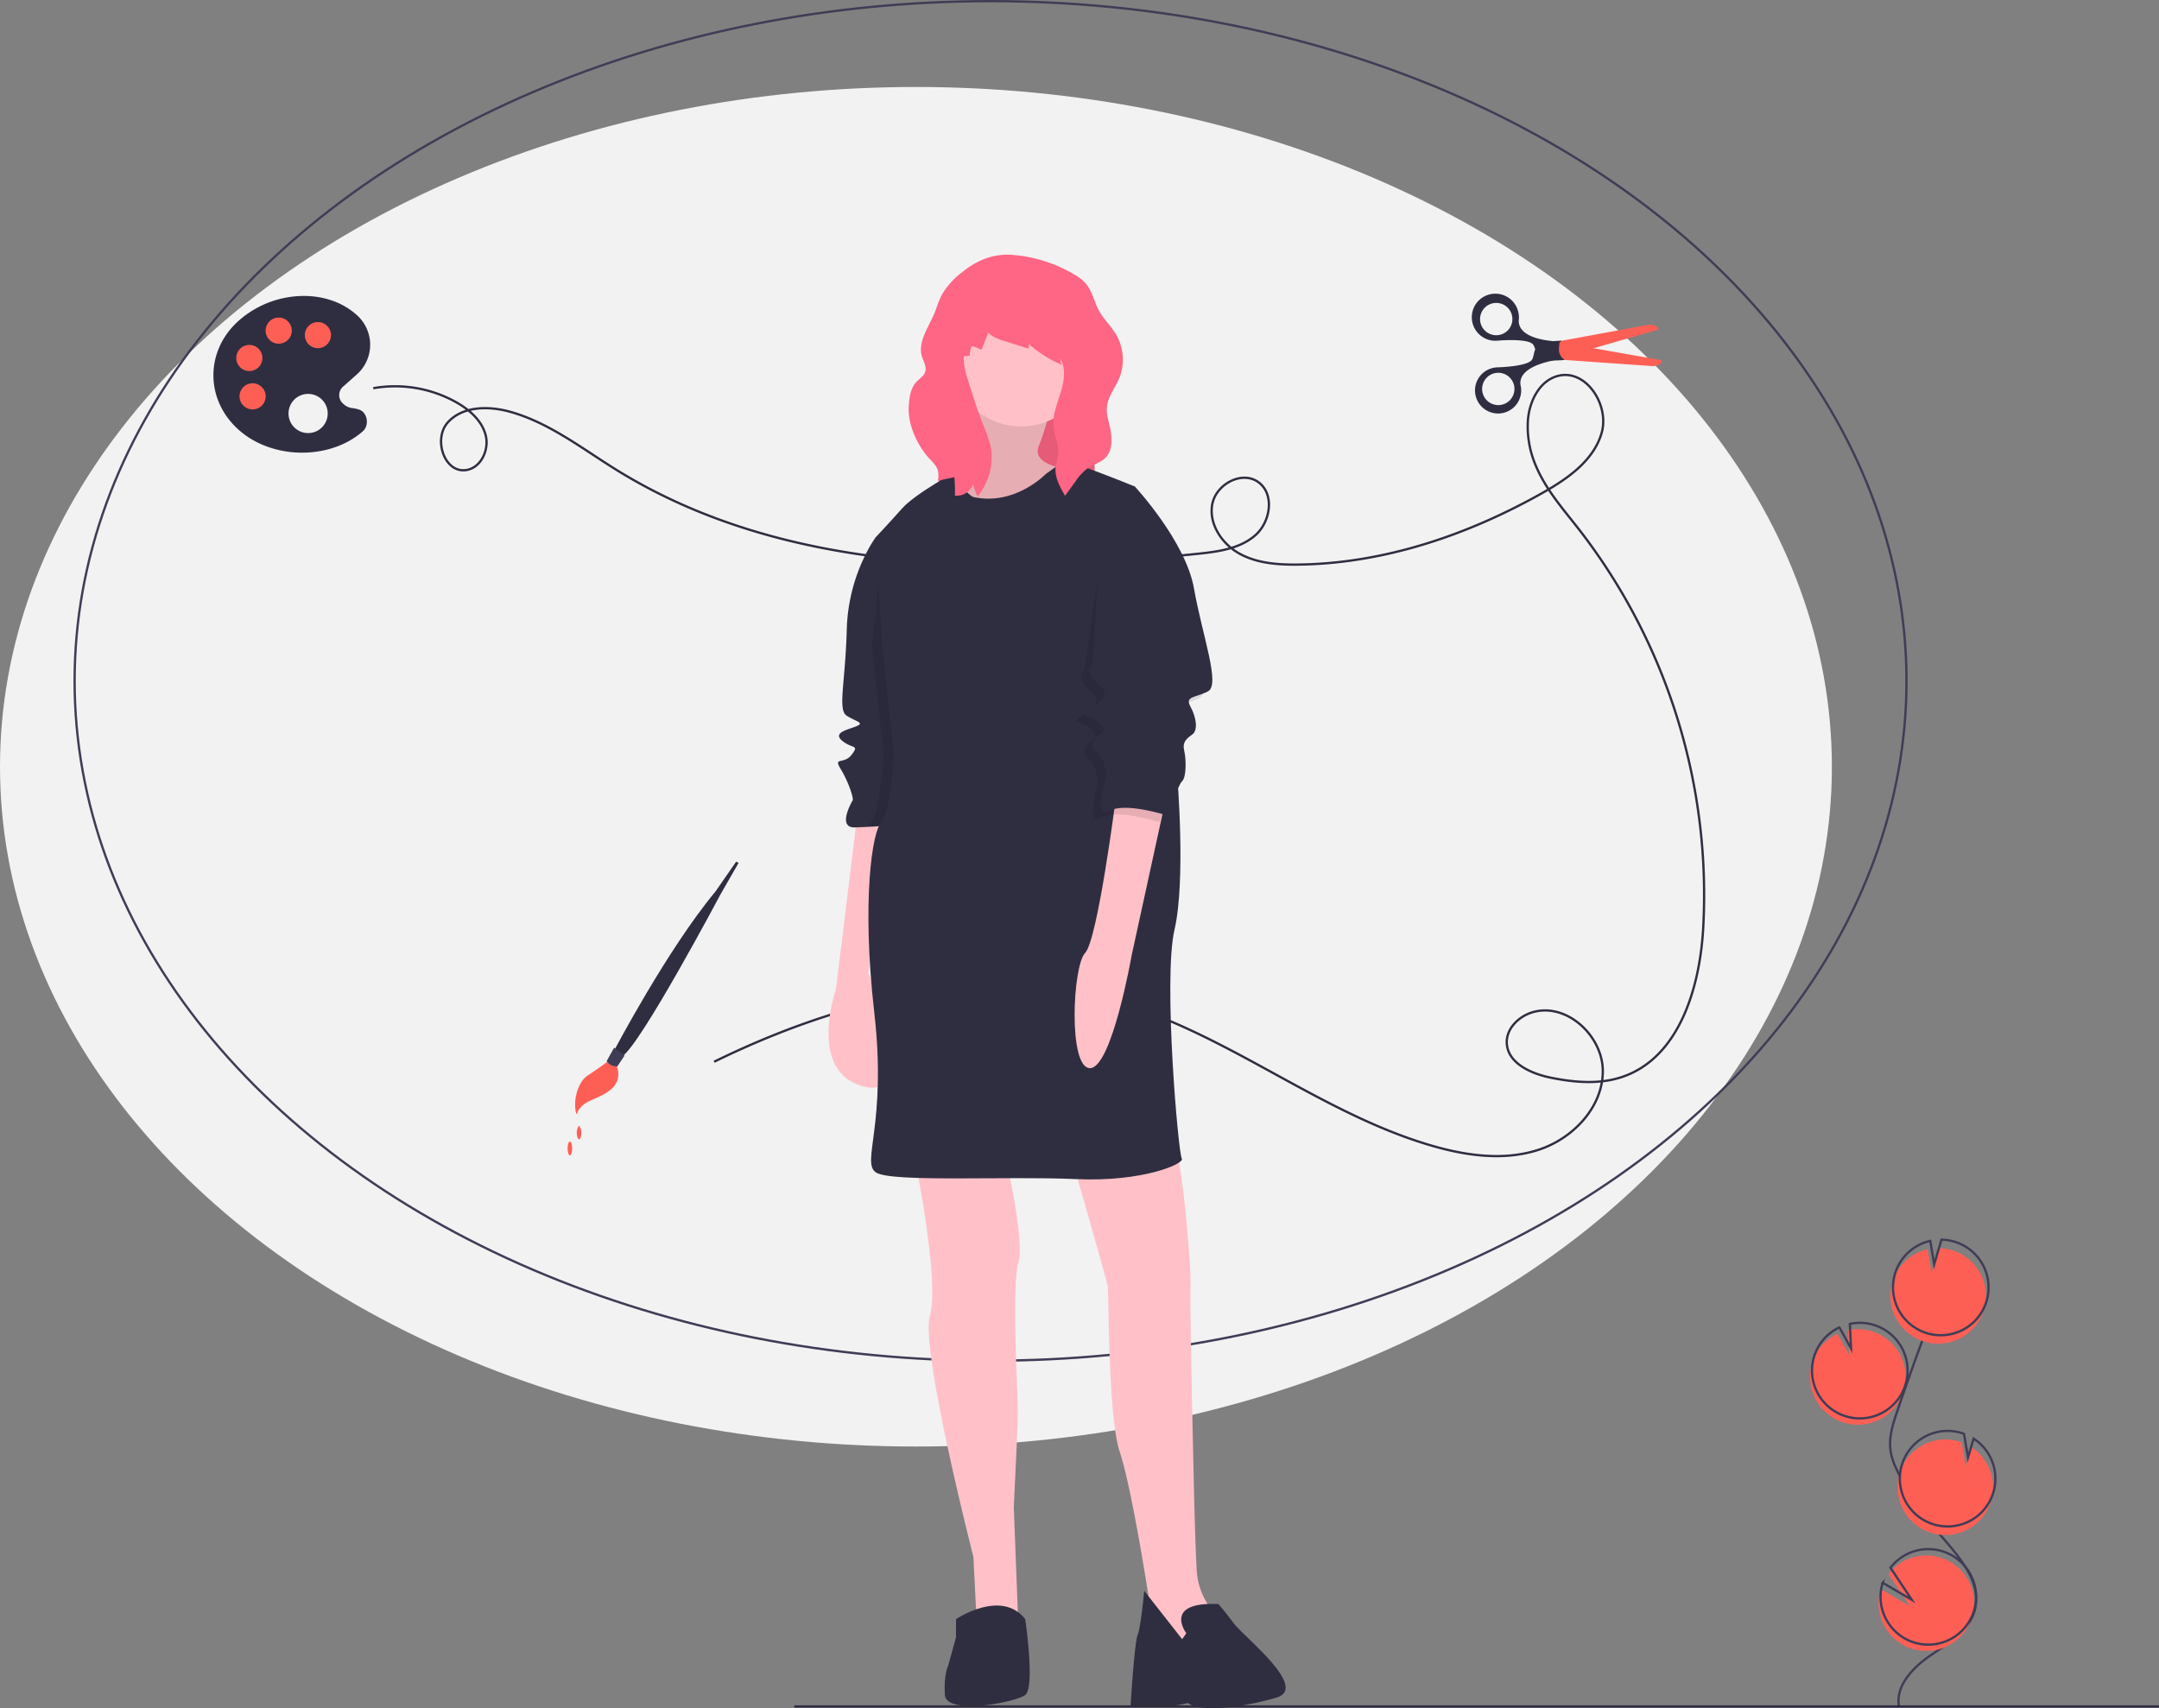 <svg id="a816e8d7-4997-4ebd-a7b7-7af2120ae04f" data-name="Layer 1" xmlns="http://www.w3.org/2000/svg" width="940.5" height="744.205" viewBox="0 0 940.5 744.205"><rect x="0" y="0" width="940.5" height="744.205" fill="#808080" stroke="none"/><title>creative woman</title><ellipse cx="399" cy="334.049" rx="399" ry="296.155" fill="#f2f2f2"/><ellipse cx="431.5" cy="296.655" rx="399" ry="296.155" fill="none" stroke="#3f3d56" stroke-miterlimit="10"/><path d="M292.35,246.783a54.531,54.531,0,0,1,36.241,6.171c5.696,3.231,11.075,7.93,12.718,14.27s-1.998,14.251-8.476,15.214c-9.552,1.419-14.469-13.543-8.025-20.735s17.764-7.256,27.07-4.68c16.958,4.694,31.203,15.889,46.151,25.172,73.907,45.898,166.948,45.749,253.477,36.719,8.879-.927,18.353-2.186,25.073-8.064s8.53-18.081,1.233-23.224c-7.163-5.048-18.282,1-19.951,9.603s4.112,17.332,11.774,21.585,16.776,4.904,25.539,4.804c37.383-.427,73.933-12.851,106.495-31.219,10.996-6.203,22.428-14.149,25.829-26.307S820.526,238.171,808.332,241.442c-7.961,2.136-12.347,10.977-12.984,19.194a43.007,43.007,0,0,0,3.166,19.25c4.29,10.671,12.096,19.463,19.172,28.529a259.966,259.966,0,0,1,53.955,174.509c-1.626,25.774-10.695,55.563-35.145,63.877-9.979,3.393-20.916,2.455-31.244.35-8.606-1.754-18.769-6.325-19.123-15.101-.249-6.172,5.048-11.462,10.941-13.31,14.948-4.689,31.108,10.227,30.897,25.892s-13.123,29.101-28.019,33.954-31.21,2.619-46.259-1.735c-48.975-14.169-89.815-49.489-138.948-63.1-57.788-16.008-120.051.121-173.915,26.473" transform="translate(-129.75 -77.647)" fill="none" stroke="#2f2e41" stroke-miterlimit="10"/><rect x="408.885" y="163.388" width="67.923" height="58.851" fill="#ff6584"/><rect x="408.946" y="163.577" width="67.923" height="58.851" opacity="0.1"/><path d="M503.17,432.975l-9.245,75.472s-12.73,36.372,12.124,42.585,1.97-49.557,1.97-49.557l9.548-69.258Z" transform="translate(-129.75 -77.647)" fill="#ffc1c7"/><path d="M525.6,365.839s-5.759,71.38-6.517,71.38c-.577,0-5.371.352-11.171.653-1.819.094-3.734.183-5.651.256-8.032.303-1.516-11.063-1.061-11.821s-1.667-7.729-5.153-13.488,1.212-1.819,4.698-6.365.303-2.425-4.092-6.062,2.576-4.85,6.214-6.365-.152-1.97-4.243-4.546-.606-14.246,0-37.887a77.67,77.67,0,0,1,8.452-32.886,54.446,54.446,0,0,1,4.127-6.971l8.941-.758s4.092,16.367,4.395,18.186S525.6,365.839,525.6,365.839Z" transform="translate(-129.75 -77.647)" fill="#2f2e41"/><path d="M548.938,241.265s4.395,37.584-1.364,41.07-8.184,14.246-8.184,14.246l21.52,11.215,36.675-7.123-1.364-18.489s-17.58-1.364-13.943-10.305a104.23,104.23,0,0,0,5.304-18.034Z" transform="translate(-129.75 -77.647)" fill="#ffc1c7"/><path d="M548.938,241.265s4.395,37.584-1.364,41.07-8.184,14.246-8.184,14.246l21.52,11.215,36.675-7.123-1.364-18.489s-17.58-1.364-13.943-10.305a104.23,104.23,0,0,0,5.304-18.034Z" transform="translate(-129.75 -77.647)" opacity="0.1"/><path d="M573.338,628.02c-2.407,7.471-1.061,42.633-.35,57.762q.339,7.23-.006,14.465l-1.614,34.009.039,1.031,1.931,50.193-18.186-2.122-1.364-27.43s-1.688-6.565-4.071-16.446c-6.477-26.858-18.086-78.204-14.873-88.729,4.395-14.397-6.517-68.046-6.517-68.046l38.191-6.82S576.622,617.827,573.338,628.02Z" transform="translate(-129.75 -77.647)" fill="#ffc1c7"/><path d="M663.358,791.635l-10.608,6.062s-19.247-7.426-20.308-7.729-2.273-16.216-2.273-16.216-2.504-16.328-5.645-33.038c-2.213-11.772-4.741-23.733-6.933-30.31-5.304-15.913-4.698-68.955-5.304-72.441s-19.247-68.046-19.247-68.046,40.464-7.577,45.616-3.031,10.002,59.407,9.699,71.077,1.364,82.14,1.364,82.14.208,10.248.532,21.175c.23,7.723.518,15.784.832,20.805a30.149,30.149,0,0,0,8.638,19.247Z" transform="translate(-129.75 -77.647)" fill="#ffc1c7"/><path d="M646.536,789.21s-10.457-13.791,13.943-12.73c0,0,2.273,2.425,6.668,8.335s33.038,28.188,18.641,32.432-32.926,6.626-38.537,2.355a62.953,62.953,0,0,1-25,1s1.705-27.451,3.069-30.634,2.879-19.247,2.879-19.247l16.519,21.065Z" transform="translate(-129.75 -77.647)" fill="#2f2e41"/><circle cx="444.8" cy="154.676" r="31.068" fill="#ffc1c7"/><path d="M525.6,365.839s-5.759,71.38-6.517,71.38c-.577,0-5.371.352-11.171.653a5.75,5.75,0,0,1,1.168-1.866c3.789-3.486,5.607-29.552,5.607-29.552l-5.153-46.98,4.471-40.994c2.279-4.471-2.804-6.744-2.804-6.744l8.941-.758s4.092,16.367,4.395,18.186S525.6,365.839,525.6,365.839Z" transform="translate(-129.75 -77.647)" opacity="0.1"/><path d="M624.107,289.609s-28.794-11.821-30.916-10.76-7.881,5.304-7.881,5.304-13.488,14.094-31.674,10.002c0,0-6.214-3.031-6.062-11.821,0,0-18.944,10.154-24.854,16.822s-11.518,12.579-11.518,12.579l2.879,47.738,5.153,46.98s-1.819,26.067-5.607,29.552-8.638,33.644-3.031,82.746-5.91,65.318.758,69.713,57.589,1.516,86.99,2.879,47.738-6.82,46.223-8.941-8.184-78.2-3.183-99.72,1.212-66.682,1.212-66.682Z" transform="translate(-129.75 -77.647)" fill="#2f2e41"/><path d="M615.772,425.701s-7.881,61.529-13.336,67.136-7.426,50.163,2.122,50.163,18.186-49.254,18.186-49.254L637.292,427.065Z" transform="translate(-129.75 -77.647)" fill="#ffc1c7"/><path d="M546.21,783.055s19.701-13.336,30.158,0c0,0,4.395,29.704,0,33.038s-34.402,8.941-35.008,0,1.516-13.033,1.516-13.033l3.334-12.124Z" transform="translate(-129.75 -77.647)" fill="#2f2e41"/><path d="M621.455,297.717l-.985-5.228s22.126,23.793,25.763,44.404,11.669,41.979,6.062,44.859-10.154,1.97-7.577,6.668,3.334,10.305.758,12.124-4.395,3.334-3.486,7.123.909,11.518-.909,13.185-6.365,15.003-6.365,15.003-18.489-6.062-25.46-1.97S608.194,417.972,608.194,417.972s-1.515-8.032-3.789-9.396-3.637-3.94-.758-6.668,5.153-2.728,1.212-6.517-9.245-2.122-3.789-6.062,8.335-5.759,4.698-9.548-6.82-5.91-4.243-9.245S608.724,294.383,621.455,297.717Z" transform="translate(-129.75 -77.647)" opacity="0.1"/><path d="M618.954,290.519l5.153-.909s22.126,23.793,25.763,44.404,11.669,41.979,6.062,44.859-10.154,1.97-7.577,6.668,3.334,10.305.758,12.124-4.395,3.334-3.486,7.123.909,11.518-.909,13.185-6.365,15.003-6.365,15.003-18.489-6.062-25.46-1.97-1.061-15.913-1.061-15.913-1.516-8.032-3.789-9.396-3.637-3.94-.758-6.668,5.153-2.728,1.212-6.517-9.245-2.122-3.789-6.062,8.335-5.759,4.698-9.548-6.82-5.91-4.243-9.245S606.224,287.185,618.954,290.519Z" transform="translate(-129.75 -77.647)" fill="#2f2e41"/><path d="M548.393,196.622a32.843,32.843,0,0,0-8.243,9.253,41.515,41.515,0,0,0-2.614,6.363c-2.46,7.079-8.574,14.249-5.986,21.282.738,2.007,1.89,4.123,1.228,6.156-.588,1.806-2.402,2.86-3.715,4.232-2.817,2.946-3.29,7.367-3.463,11.439-.315,7.458,3.786,16.247,8.741,21.83a30.503,30.503,0,0,1,2.982,3.376,7.914,7.914,0,0,1,.934,6.51l7.219-1.507a59.874,59.874,0,0,1,.244,8.02,7.487,7.487,0,0,0,7.94-5.131,21.438,21.438,0,0,0,1.983,5.479,28.283,28.283,0,0,0,4.794-8.879,25.386,25.386,0,0,0,.861-12.819,54.356,54.356,0,0,0-3.108-9.111c-2.551-6.446-4.634-13.066-6.714-19.678-1.081-3.435-2.174-6.981-1.847-10.566l2.565-.279a12.247,12.247,0,0,1,.81-4.139,15.187,15.187,0,0,1,4.29,1.614l2.957-7.503c1.952,2.024,4.752,2.94,7.434,3.784l10.193,3.209.062-2.017a52.317,52.317,0,0,0,14.505,9.098,3.3,3.3,0,0,1-.716-2.626c2.512,4.5,1.507,10.106-.043,15.02s-3.607,9.918-2.983,15.034c.467,3.826,2.427,7.485,2.063,11.322-.179,1.89-.918,3.688-1.148,5.572-.548,4.493,1.814,8.772,4.095,12.683l4.435-6.09a23.32,23.32,0,0,1,5.594-6.03c2.359-1.564,5.283-2.266,7.339-4.211,3.67-3.473,3.204-9.389,2.01-14.299-.634-2.61-1.402-5.257-1.169-7.932.395-4.536,3.547-8.289,5.323-12.482a21.669,21.669,0,0,0-1.214-19.049c-2.203-3.778-5.531-6.821-7.607-10.671-2.066-3.832-2.855-8.392-5.686-11.699a19.736,19.736,0,0,0-4.766-3.797,62.136,62.136,0,0,0-26.435-8.624C562.668,187.834,555.188,191.02,548.393,196.622Z" transform="translate(-129.75 -77.647)" fill="#ff6584"/><path d="M931.948,697.099a20.813,20.813,0,1,0,2.772-39.915l.521,10.712-5.068-9.18a20.734,20.734,0,0,0-10.684,11.723,20.408,20.408,0,0,0-1.197,5.63A20.809,20.809,0,0,0,931.948,697.099Z" transform="translate(-129.75 -77.647)" fill="#fe5f55"/><path d="M957.025,821.342c-1.789-9.11,5.963-17.187,13.621-22.437s16.605-10.408,19.218-19.317c3.755-12.804-7.43-24.53-16.136-34.642a125.3,125.3,0,0,1-16.524-24.557c-1.811-3.533-3.476-7.225-3.952-11.166-.686-5.675,1.137-11.323,2.974-16.737q9.179-27.052,19.628-53.65" transform="translate(-129.75 -77.647)" fill="none" stroke="#3f3d56" stroke-miterlimit="10"/><path d="M932.805,694.341a20.813,20.813,0,1,0,2.772-39.915l.521,10.712-5.068-9.18a20.734,20.734,0,0,0-10.684,11.723,20.409,20.409,0,0,0-1.197,5.63A20.809,20.809,0,0,0,932.805,694.341Z" transform="translate(-129.75 -77.647)" fill="none" stroke="#3f3d56" stroke-miterlimit="10"/><path d="M954.481,635.137a20.788,20.788,0,0,1,14.98-13.198l1.714,10.184,3.177-10.696a20.81,20.81,0,1,1-19.871,13.71Z" transform="translate(-129.75 -77.647)" fill="#fe5f55"/><path d="M955.624,631.46a20.788,20.788,0,0,1,14.98-13.198l1.714,10.184,3.177-10.696a20.81,20.81,0,1,1-19.871,13.71Z" transform="translate(-129.75 -77.647)" fill="none" stroke="#3f3d56" stroke-miterlimit="10"/><path d="M970.075,745.153a20.81,20.81,0,0,0,18.419-37.023l-2.441,8.219-1.731-10.304a.362.362,0,0,0-.053-.02,20.811,20.811,0,1,0-14.194,39.127Z" transform="translate(-129.75 -77.647)" fill="#fe5f55"/><path d="M971.065,741.429A20.81,20.81,0,0,0,989.484,704.406l-2.441,8.219-1.731-10.304a.362.362,0,0,0-.053-.02,20.811,20.811,0,1,0-14.194,39.127Z" transform="translate(-129.75 -77.647)" fill="none" stroke="#3f3d56" stroke-miterlimit="10"/><path d="M948.408,779.716a20.801,20.801,0,1,0,4.011-16.297l9.273,13.957-12.67-7.408A20.616,20.616,0,0,0,948.408,779.716Z" transform="translate(-129.75 -77.647)" fill="#fe5f55"/><path d="M949.265,776.958a20.801,20.801,0,1,0,4.011-16.297l9.273,13.957-12.67-7.408A20.616,20.616,0,0,0,949.265,776.958Z" transform="translate(-129.75 -77.647)" fill="none" stroke="#3f3d56" stroke-miterlimit="10"/><circle cx="138.597" cy="145.836" r="9.163" fill="#fe5f55"/><circle cx="122.307" cy="144.054" r="9.163" fill="#fe5f55"/><circle cx="108.562" cy="154.744" r="9.163" fill="#fe5f55"/><circle cx="110.09" cy="171.034" r="9.163" fill="#fe5f55"/><path d="M287.817,257.062c-1.174-1.085-2.898-1.351-4.374-1.6a6.509,6.509,0,0,1-4.019-1.778,4.929,4.929,0,0,1,0-7.788l5.388-4.783a17.312,17.312,0,0,0,0-26.531c-6.081-5.352-14.243-8.002-22.725-8.002A42.988,42.988,0,0,0,233.849,217.266c-14.848,13.123-14.848,34.621,0,47.744,7.379,6.526,17.337,9.78,27.189,9.851h.302c9.851,0,19.56-3.183,26.459-9.318,2.561-2.258,2.134-6.508.018-8.482Zm-55.142-23.454a5.69,5.69,0,1,1,5.69,5.69A5.684,5.684,0,0,1,232.675,233.607Zm7.113,22.405a5.69,5.69,0,1,1,5.69-5.69A5.684,5.684,0,0,1,239.788,256.012Zm11.38-28.629a5.69,5.69,0,1,1,5.69-5.69A5.684,5.684,0,0,1,251.169,227.384Zm12.803,38.942a8.535,8.535,0,1,1,8.535-8.535A8.538,8.538,0,0,1,263.972,266.326Zm4.268-36.986a5.69,5.69,0,1,1,5.69-5.69A5.684,5.684,0,0,1,268.239,229.34Z" transform="translate(-129.75 -77.647)" fill="#2f2e41"/><line x1="346" y1="743.454" x2="940.5" y2="743.454" fill="none" stroke="#2f2e41" stroke-miterlimit="10"/><path d="M395.226,539.563s-6.06,4.518-9.553,6.701-6.631,9.744-4.917,16.676l.4-.124s.468-3.438,6.288-5.905,14.379-6.005,10.855-15.228Z" transform="translate(-129.75 -77.647)" fill="#fe5f55"/><path d="M397.303,535.296s23.182-44.085,44.12-69.252l9.019-13.011,1.05.552-7.976,13.894s-34.621,65.203-42.684,70.342Z" transform="translate(-129.75 -77.647)" fill="#2f2e41"/><path d="M401.833,537.51l-4.572-3.409-3.236,5.835a5.207,5.207,0,0,0,4.661,2.284Z" transform="translate(-129.75 -77.647)" fill="#3f3d56"/><path d="M383,571c0,1.657-.448,3-1,3s-1-1.343-1-3a5.607,5.607,0,0,1,1-3A5.607,5.607,0,0,1,383,571Z" transform="translate(-129.75 -77.647)" fill="#fe5f55"/><ellipse cx="248.25" cy="500.353" rx="1" ry="3" fill="#fe5f55"/><path d="M808.418,226.393l38.948-7.156s4.106-.821,4.81,1.994l-44.813,12.904-.939-6.218Z" transform="translate(-129.75 -77.647)" fill="#fe5f55"/><path d="M810.098,226.084c-13.864.219-11.241,4.942-12.883,8.11s-15.069,3.493-15.069,3.493l-.004.001a10.056,10.056,0,1,0,10.248,10.502,9.866,9.866,0,0,0-.284-2.831c-1.198-8.97,16.668-11.028,16.668-11.028l-.65-3.187A5.382,5.382,0,0,1,810.098,226.084ZM782.433,254.137a7.039,7.039,0,1,1,7.039-7.039A7.039,7.039,0,0,1,782.433,254.137Z" transform="translate(-129.75 -77.647)" fill="#2f2e41"/><path d="M809.665,234.345l39.502,2.778s4.172.359,4.558-2.517l-46.576-8.159.364,6.604Z" transform="translate(-129.75 -77.647)" fill="#fe5f55"/><path d="M808.845,229.656l.291-3.24s-17.984-.057-17.792-9.105a9.867,9.867,0,0,0-.033-2.845,10.257,10.257,0,1,0-9.016,11.577l.004.001s13.38-1.17,15.364,1.795-.097,7.951,13.705,6.626A5.382,5.382,0,0,1,808.845,229.656Zm-20.312-13.78a7.039,7.039,0,1,1-7.778-6.212A7.039,7.039,0,0,1,788.533,215.876Z" transform="translate(-129.75 -77.647)" fill="#2f2e41"/></svg>